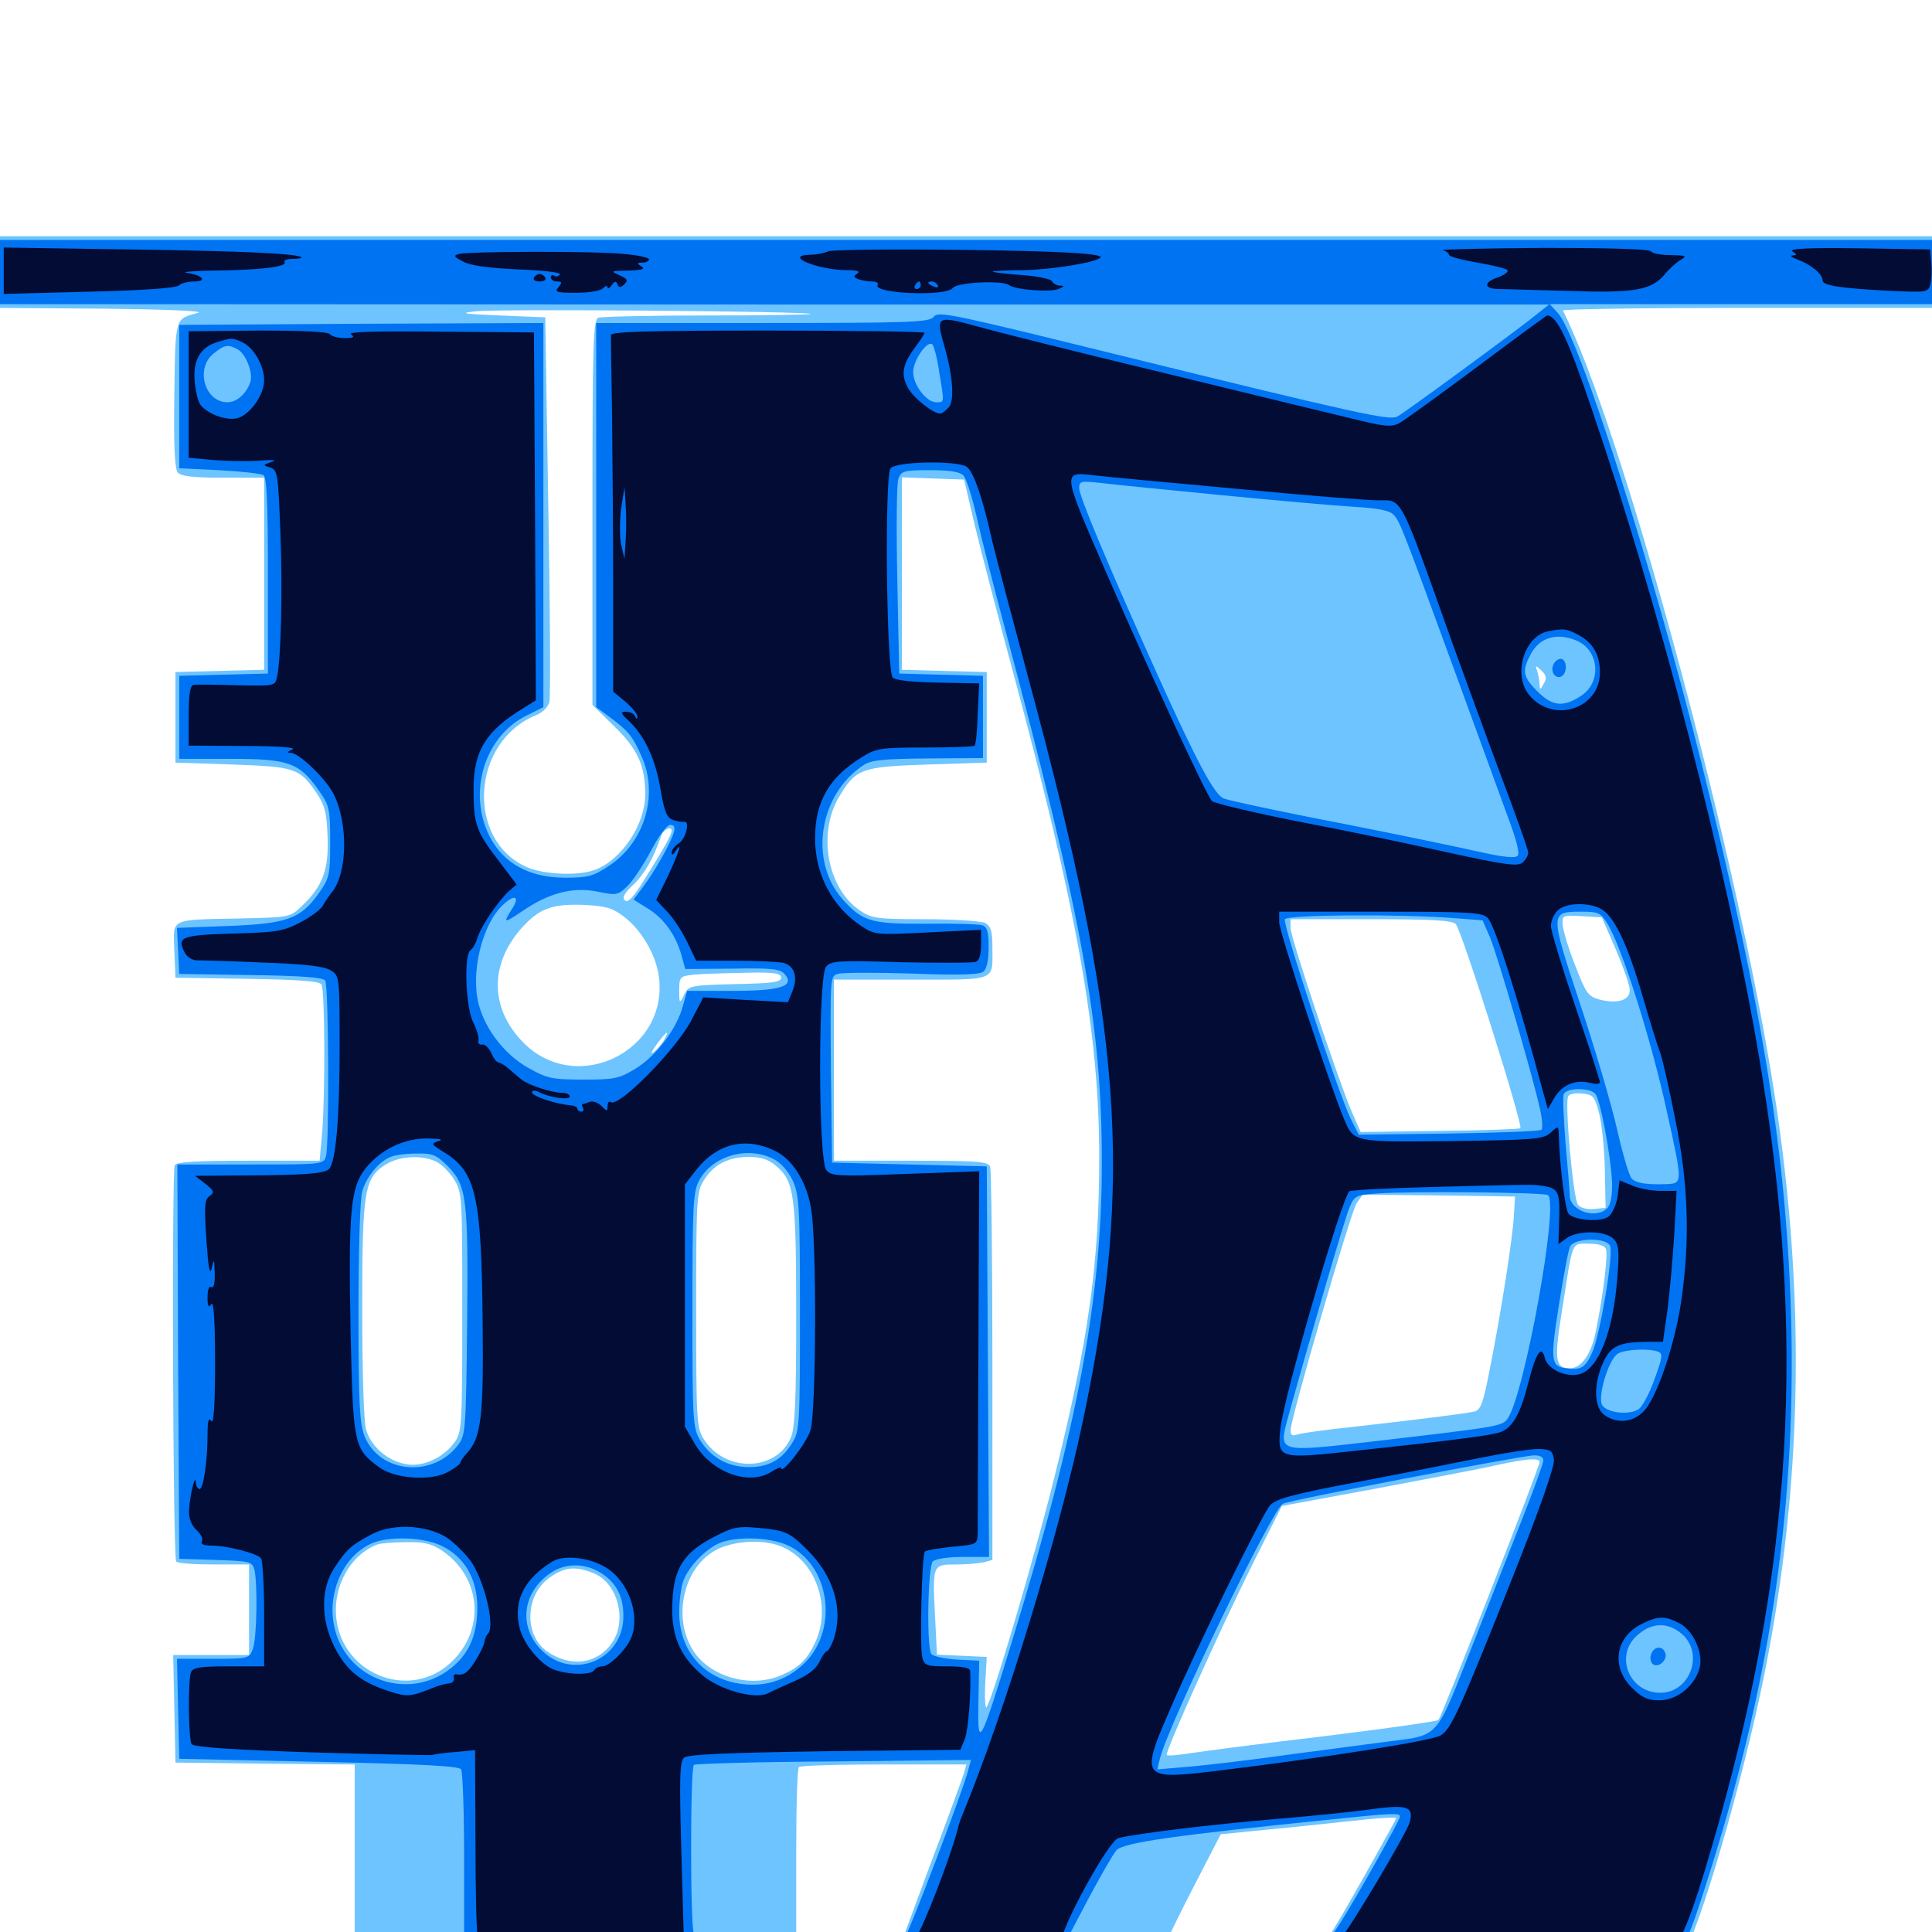 <svg xmlns="http://www.w3.org/2000/svg" viewBox="0 -1000 1000 1000">
	<path fill="#6dc4ff" d="M0 -859.18V-840.625L54.297 -840.234C86.328 -839.844 106.055 -839.062 102.539 -838.086C90.43 -834.766 90.82 -836.523 90.234 -795.703C89.844 -769.727 90.43 -757.227 91.992 -755.469C93.555 -753.516 99.805 -752.734 115.43 -752.734H136.719V-702.93V-653.32L113.867 -652.734L90.82 -652.148V-628.711V-605.273L120.117 -604.297C152.539 -603.125 154.883 -602.539 163.672 -589.844C167.969 -583.398 169.141 -579.688 169.531 -567.188C170.312 -550.195 167.188 -541.406 156.25 -531.055C150.195 -525.195 150 -525.195 124.414 -524.609C87.305 -523.828 89.648 -525 90.234 -508.008L90.82 -493.945L127.93 -493.359C154.492 -492.969 165.234 -492.188 166.406 -490.43C168.164 -487.5 168.359 -434.961 166.797 -414.258L165.43 -399.219H128.711C101.562 -399.219 91.602 -398.633 90.43 -396.875C88.867 -394.141 89.453 -194.336 91.211 -191.797C91.602 -190.82 100.391 -190.234 110.547 -190.234H128.906V-166.797V-143.359H109.375H89.648L90.234 -115.43L90.82 -87.695L137.305 -87.109L183.594 -86.719V-41.797V3.125H136.523H89.648L90.234 9.375L90.82 15.82H479.102H867.383L871.289 10.938C879.102 0.781 901.953 -77.539 913.086 -132.617C933.594 -234.57 934.961 -334.961 916.797 -444.141C895.898 -570.898 838.867 -779.688 808.984 -839.258C808.594 -840.039 851.367 -840.625 904.102 -840.625H1000V-859.18V-877.734H500H0ZM419.727 -837.5C420.117 -837.109 396.289 -836.719 366.602 -836.719C337.109 -836.719 311.523 -836.133 309.766 -835.547C307.031 -834.57 306.641 -823.828 306.641 -734.766V-635.156L317.969 -624.023C330.078 -612.305 333.984 -603.711 333.984 -588.477C333.789 -573.047 321.68 -554.883 308.008 -549.805C299.414 -546.484 281.25 -547.266 272.266 -551.367C241.016 -565.625 244.141 -616.016 277.148 -629.688C280.664 -631.055 283.789 -633.984 284.375 -636.719C284.961 -639.062 284.766 -684.961 283.789 -738.477L282.227 -835.742L258.789 -836.719C239.648 -837.5 237.305 -837.891 246.094 -838.867C258.008 -840.234 418.359 -838.867 419.727 -837.5ZM504.492 -728.32C507.617 -715.43 516.602 -680.664 524.609 -651.172C557.617 -528.32 568.945 -465.234 568.945 -401.172C568.945 -346.094 563.672 -307.422 545.703 -235.156C535.352 -193.555 513.281 -118.945 510.547 -116.211C509.961 -115.625 509.57 -121.289 509.961 -128.711L510.742 -142.383L497.852 -142.969L484.961 -143.555L483.984 -163.281C482.617 -190.234 482.617 -190.234 494.922 -190.234C500.391 -190.234 506.836 -190.82 509.375 -191.406L513.672 -192.578V-292.773C513.672 -348.047 513.086 -394.336 512.5 -396.094C511.523 -398.828 506.055 -399.219 471.484 -399.219H431.641V-446.094V-492.969H471.484C516.602 -492.969 513.672 -491.797 513.672 -509.57C513.672 -517.969 512.891 -520.508 509.961 -522.266C507.812 -523.242 493.945 -524.219 478.906 -524.219C453.906 -524.219 451.172 -524.609 445.117 -528.711C428.32 -540.039 423.047 -568.359 434.18 -587.305C442.969 -602.148 445.508 -603.125 480.273 -604.297L510.742 -605.273V-628.711V-652.148L488.867 -652.734L466.797 -653.32V-703.125V-752.93L483.008 -752.344L499.023 -751.758ZM799.023 -646.094C797.266 -642.773 797.07 -642.773 796.875 -645.703C796.875 -647.461 796.289 -650.586 795.703 -652.539C794.531 -655.859 794.531 -655.859 797.852 -652.93C800.391 -650.391 800.781 -648.828 799.023 -646.094ZM347.656 -569.922C347.656 -568.164 343.945 -561.328 334.375 -546.094C328.125 -535.742 325 -532.422 323.438 -533.984C321.875 -535.547 323.242 -537.695 327.93 -542.188C333.594 -547.656 338.281 -555.664 342.383 -567.773C343.555 -570.703 347.656 -572.656 347.656 -569.922ZM322.852 -525.586C332.031 -518.75 339.453 -505.859 341.016 -494.727C346.289 -456.055 298.633 -432.617 271.094 -460.156C253.711 -477.539 253.125 -500.391 269.727 -519.336C278.906 -529.688 285.547 -532.227 301.953 -531.641C313.672 -531.055 316.992 -530.078 322.852 -525.586ZM836.328 -508.594C840.234 -499.414 843.555 -490.039 843.555 -487.695C843.75 -482.227 837.305 -480.273 827.93 -482.617C821.875 -484.375 820.898 -485.742 815.039 -500.977C811.523 -509.961 808.789 -519.336 808.789 -521.875C808.594 -526.172 809.18 -526.367 818.75 -525.781L829.102 -525.195ZM753.516 -521.68C756.836 -517.773 788.477 -417.578 786.914 -416.016C786.523 -415.625 767.773 -414.844 745.117 -414.648L704.297 -414.062L699.805 -424.219C692.969 -440.039 667.969 -514.844 667.969 -519.727V-524.219H709.766C740.82 -524.219 751.953 -523.633 753.516 -521.68ZM404.297 -493.945C404.297 -491.602 399.805 -491.016 380.469 -490.625C357.227 -490.039 356.445 -489.844 354.102 -485.156C351.758 -480.273 351.562 -480.469 351.562 -487.5C351.562 -494.336 351.953 -494.727 358.984 -495.508C362.891 -495.898 374.805 -496.289 385.352 -496.484C400.781 -496.875 404.297 -496.289 404.297 -493.945ZM343.945 -462.109C342.969 -460.156 340.43 -457.227 338.672 -455.664C336.523 -453.906 336.914 -455.273 339.844 -459.375C344.922 -466.211 346.875 -467.578 343.945 -462.109ZM827.734 -423.633C829.102 -418.359 830.469 -405.078 830.664 -394.336L831.055 -374.805L825 -374.219C821.68 -373.828 817.969 -374.805 816.797 -376.367C814.258 -379.297 809.766 -429.492 811.719 -432.617C812.305 -433.789 815.625 -434.375 818.945 -433.984C824.609 -433.398 825.391 -432.617 827.734 -423.633ZM225.586 -398.828C228.32 -397.656 232.617 -393.359 234.961 -389.648C239.258 -382.812 239.258 -381.25 239.258 -320.703C239.258 -261.328 239.062 -258.594 235.156 -253.32C229.297 -245.312 218.555 -240.43 209.961 -242.188C200.391 -243.945 191.992 -251.367 189.453 -260.156C188.281 -264.258 187.5 -291.016 187.5 -322.461C187.5 -384.18 188.477 -390.43 200 -397.461C206.836 -401.562 218.164 -402.344 225.586 -398.828ZM401.758 -396.484C411.133 -388.477 412.109 -381.641 412.109 -319.336C412.109 -275.586 411.523 -260.938 409.375 -256.055C401.953 -238.086 374.805 -237.695 364.062 -255.469C360.547 -261.133 360.352 -266.211 360.352 -322.07C360.352 -377.734 360.547 -383.008 364.062 -388.672C369.141 -397.07 376.367 -400.977 387.109 -401.172C393.945 -401.172 397.656 -400 401.758 -396.484ZM783.594 -370.898C783.008 -359.57 777.148 -321.68 771.094 -291.211C767.578 -273.242 766.406 -270.117 762.891 -269.336C757.422 -268.164 733.594 -265.234 700.977 -261.523C686.328 -259.961 673.047 -258.203 671.289 -257.422C668.945 -256.641 667.969 -257.227 667.969 -259.57C667.969 -265.625 699.023 -372.266 702.148 -377.148L705.273 -381.641L744.727 -381.25L784.18 -380.664ZM831.25 -353.516C832.422 -350.586 829.492 -327.344 825.781 -309.961C823.438 -298.828 818.359 -291.797 812.695 -291.797C804.883 -291.797 804.297 -295.898 808.594 -322.266C814.258 -358.789 813.281 -356.25 822.461 -356.25C827.344 -356.25 830.664 -355.273 831.25 -353.516ZM796.875 -243.164C796.875 -240.625 746.289 -111.523 744.531 -109.766C743.75 -108.984 717.188 -105.273 685.547 -101.367C653.906 -97.656 622.656 -93.555 616.406 -92.578C609.961 -91.602 604.297 -91.016 603.906 -91.602C602.734 -92.773 632.422 -158.594 649.219 -192.188L663.477 -220.508L712.109 -229.492C738.867 -234.57 766.992 -239.844 774.414 -241.602C790.625 -245.117 796.875 -245.508 796.875 -243.164ZM228.711 -197.461C248.633 -183.984 251.367 -158.008 234.766 -140.82C212.305 -117.773 173.633 -134.375 173.828 -166.992C174.023 -182.031 182.812 -195.898 195.312 -200.586C196.875 -201.172 203.516 -201.758 210.156 -201.758C219.531 -201.953 223.438 -200.977 228.711 -197.461ZM403.711 -199.805C421.875 -192.969 430.664 -168.945 422.07 -150.195C417.773 -140.82 413.477 -136.719 403.711 -132.617C390.039 -126.953 371.875 -130.859 361.914 -141.602C347.461 -157.422 351.758 -187.109 370.117 -197.461C378.711 -202.344 394.141 -203.516 403.711 -199.805ZM307.617 -185.547C319.922 -180.273 324.805 -160.938 316.602 -149.414C308.789 -138.477 295.117 -136.914 283.008 -145.312C270.898 -154.102 271.875 -175 284.961 -183.789C292.578 -189.062 298.242 -189.453 307.617 -185.547ZM499.023 -82.422C498.242 -79.883 491.016 -59.961 482.617 -37.891L467.773 2.148L440.039 2.734L412.109 3.32V-40.43C412.109 -64.453 412.695 -84.766 413.477 -85.352C414.062 -86.133 433.984 -86.719 457.422 -86.719H500.195ZM722.656 -58.789C722.656 -58.203 700.586 -18.75 692.578 -5.273L687.5 3.125H646.484C624.023 3.125 605.469 2.539 605.469 1.562C605.664 0.781 611.523 -11.328 618.75 -25.195L631.836 -50.586L655.273 -52.93C668.164 -54.102 686.133 -56.055 695.312 -57.031C714.453 -59.18 722.656 -59.57 722.656 -58.789Z"/>
	<path fill="#0073f3" d="M0 -859.18V-842.578L400.977 -842.383H801.758L795.898 -837.695C786.133 -829.688 726.953 -786.328 723.242 -784.375C719.141 -782.227 702.93 -785.742 574.414 -817.383C493.555 -837.305 485.547 -839.062 483.398 -836.133C481.25 -833.203 472.852 -832.812 394.727 -832.812H308.594V-733.398V-633.984L316.016 -628.516C325.391 -621.484 327.539 -618.75 332.031 -608.594C341.016 -588.867 333.789 -564.258 315.625 -552.148C307.227 -546.484 304.688 -545.703 292.578 -545.703C271.68 -545.703 257.227 -555.078 250.977 -572.852C243.359 -594.922 252.93 -620.117 272.656 -629.688L281.25 -633.984V-733.398V-832.812L187.109 -832.422L92.773 -831.836V-794.727V-757.617L113.281 -756.641C124.609 -756.055 134.961 -754.883 136.328 -754.102C138.086 -752.93 138.672 -740.234 138.672 -701.953V-651.367L115.82 -650.781L92.773 -650.195V-628.711V-607.227H119.141C149.609 -607.227 154.883 -605.273 165.039 -590.82C170.508 -583.008 170.898 -581.445 170.898 -564.258C170.898 -547.07 170.508 -545.508 165.039 -537.695C155.664 -524.414 148.633 -521.875 117.969 -520.703L91.602 -519.727L92.188 -507.812L92.773 -495.898L129.883 -495.312C156.445 -494.922 167.188 -494.141 168.359 -492.383C170.117 -489.648 170.508 -408.203 168.75 -401.758C167.578 -397.266 167.188 -397.266 129.688 -397.266H91.797L92.188 -295.312L92.773 -193.164L111.523 -192.578C129.102 -191.992 130.469 -191.797 131.641 -187.695C133.398 -180.664 133.008 -151.953 130.859 -146.484C129.102 -141.602 128.516 -141.406 110.352 -141.406H91.602L92.188 -115.625L92.773 -89.648L165.039 -88.086C218.164 -86.914 237.5 -85.938 238.672 -84.18C239.453 -82.812 240.234 -62.891 240.234 -39.648V2.539L198.828 3.711C176.172 4.492 142.773 5.078 124.609 5.078H91.797V9.961V14.844H477.344H862.695L867.773 10.742C871.875 7.812 875 0.391 881.836 -20.898C915.625 -125.195 929.492 -216.211 927.148 -315.234C925 -400 912.891 -476.172 880.664 -605.078C855.273 -706.836 817.188 -826.562 806.25 -838.086L802.148 -842.578H900.977H1000V-859.18V-875.781H500H0ZM486.133 -807.422C488.867 -791.211 488.867 -791.797 484.57 -791.797C479.492 -791.797 472.656 -800.781 472.656 -807.422C472.656 -813.477 480.078 -824.219 482.617 -821.68C483.398 -820.898 485.156 -814.453 486.133 -807.422ZM123.047 -819.141C127.344 -816.797 131.25 -806.641 129.492 -801.953C127.344 -796.094 122.461 -791.797 117.773 -791.797C105.859 -791.797 100.977 -809.375 110.547 -816.992C116.406 -821.68 117.969 -821.875 123.047 -819.141ZM498.633 -753.906C500.195 -752.344 503.32 -742.383 505.664 -731.836C508.008 -721.289 514.453 -696.094 519.922 -675.586C560.352 -524.023 570.312 -469.531 570.312 -398.438C570.312 -327.93 557.812 -261.133 524.023 -151.172C507.031 -95.703 505.859 -93.359 506.445 -119.922L506.836 -140.43L495.117 -141.016C488.672 -141.406 482.812 -142.773 482.031 -143.945C479.492 -147.852 480.273 -189.258 482.812 -191.797C484.18 -193.164 490.82 -194.141 498.438 -194.141H511.914L511.328 -295.117L510.742 -396.289L470.703 -397.266L430.664 -398.242L430.078 -446.484C429.688 -493.75 429.688 -494.727 433.594 -495.898C435.938 -496.68 453.125 -496.68 472.07 -496.094C496.68 -495.117 507.031 -495.508 508.984 -497.07C510.742 -498.438 511.719 -503.125 511.719 -509.766C511.719 -517.773 510.938 -520.312 508.398 -521.094C506.445 -521.68 493.359 -522.07 479.492 -521.875C450.781 -521.68 446.289 -523.047 435.938 -534.766C418.555 -554.688 424.023 -588.867 446.875 -603.906C450.977 -606.641 457.031 -607.227 480.469 -607.422L508.789 -607.617V-628.906V-650.195L487.109 -650.781L465.43 -651.367L464.453 -699.609C463.867 -726.172 464.062 -749.805 465.039 -752.344C466.602 -756.25 467.969 -756.641 481.25 -756.641C491.211 -756.641 496.68 -755.859 498.633 -753.906ZM631.836 -743.75C659.766 -741.016 690.82 -738.281 700.586 -737.695C713.672 -736.914 719.531 -735.742 721.484 -733.398C724.609 -730.078 726.367 -725.391 755.273 -646.289C765.43 -618.359 776.758 -587.305 780.469 -577.148C784.961 -565.234 786.719 -558.203 785.547 -557.031C784.18 -555.664 777.539 -556.445 766.211 -558.984C756.836 -561.133 724.023 -567.969 693.359 -574.023C662.695 -579.883 635.742 -585.742 633.398 -586.719C628.516 -588.672 619.531 -605.469 598.047 -653.125C573.438 -707.812 558.594 -743.164 558.594 -747.266C558.594 -750.977 559.375 -751.172 569.922 -750C575.977 -749.219 603.906 -746.484 631.836 -743.75ZM815.234 -668.75C827.93 -664.062 829.492 -646.484 817.773 -639.453C808.789 -633.789 803.32 -634.57 795.703 -642.188C788.281 -649.609 787.695 -652.734 792.188 -661.133C796.484 -669.727 805.273 -672.656 815.234 -668.75ZM348.633 -568.75C346.875 -563.086 338.672 -548.633 332.617 -540.625L327.93 -534.375L334.766 -530.078C343.359 -525 349.414 -516.602 352.539 -506.25L354.688 -498.438L379.297 -498.633C399.805 -499.023 404.102 -498.438 406.25 -495.703C411.523 -489.453 403.906 -487.109 378.516 -487.109H355.664L353.516 -479.492C350.391 -467.578 339.844 -453.711 329.297 -447.07C320.312 -441.602 318.164 -441.211 301.953 -441.211C285.742 -441.211 283.203 -441.797 273.438 -447.266C261.523 -453.906 251.367 -466.797 247.852 -479.883C243.359 -496.484 249.609 -521.875 260.547 -531.836C266.602 -537.5 269.336 -535.938 264.844 -529.297C260.156 -521.875 260.742 -521.875 271.094 -528.906C284.766 -538.086 296.875 -541.016 309.375 -538.477C318.75 -536.523 319.727 -536.523 324.609 -541.211C327.539 -543.945 333.008 -552.344 336.914 -559.57C340.82 -567.188 345.312 -573.047 346.875 -573.047C349.023 -573.047 349.609 -571.875 348.633 -568.75ZM832.031 -521.875C839.648 -509.375 855.078 -460.547 863.086 -423.242C870.898 -387.891 870.898 -387.5 862.891 -387.109C852.539 -386.719 846.875 -387.5 844.531 -390.039C843.164 -391.406 839.844 -402.93 836.914 -415.82C833.984 -428.711 825.391 -457.812 817.773 -480.664C802.148 -527.734 802.148 -528.125 818.555 -528.125C827.344 -528.125 828.516 -527.539 832.031 -521.875ZM752.344 -524.805L767.383 -523.633L771.289 -514.648C775 -505.664 792.383 -446.484 796.875 -426.953C798.242 -421.289 798.633 -416.016 797.852 -415.234C797.07 -414.453 775.586 -413.672 750 -413.281L703.32 -412.695L699.414 -420.312C693.164 -432.617 663.672 -521.875 665.039 -524.219C666.406 -526.562 724.609 -526.953 752.344 -524.805ZM825.781 -433.789C828.32 -430.859 833.789 -401.562 834.375 -388.281C834.57 -382.031 833.789 -376.953 832.227 -375C826.758 -368.555 812.5 -373.047 812.5 -381.25C812.5 -383.008 811.523 -395.117 810.352 -407.812C809.375 -420.508 808.789 -432.227 809.375 -433.594C810.742 -437.109 823.047 -437.109 825.781 -433.789ZM231.445 -396.68C241.602 -386.523 242.383 -380.273 241.797 -315.625C241.211 -261.133 241.016 -257.227 237.305 -252.344C224.219 -234.766 196.484 -237.305 188.672 -256.641C186.133 -263.281 185.547 -273.828 185.547 -320.703C185.547 -351.562 186.328 -379.688 187.5 -383.398C189.648 -390.82 196.094 -398.828 202.148 -401.172C204.297 -402.148 210.352 -402.93 215.625 -402.93C223.633 -403.125 225.781 -402.344 231.445 -396.68ZM400.586 -400C404.102 -398.242 408.008 -393.75 410.352 -388.867C413.672 -381.445 414.062 -375.391 414.062 -320.117C414.062 -263.477 413.867 -259.18 410.156 -253.32C404.883 -244.531 398.047 -240.625 387.695 -240.625C376.758 -240.625 367.773 -245.703 362.305 -254.688C358.594 -261.133 358.398 -264.648 358.398 -322.07C358.398 -376.758 358.789 -383.203 361.914 -389.062C368.945 -401.953 387.109 -407.031 400.586 -400ZM801.172 -381.445C807.227 -377.734 788.867 -277.344 780.273 -265.625C777.344 -261.719 775.781 -261.523 708.984 -253.711C660.938 -248.242 661.719 -248.047 666.797 -266.797C677.148 -304.297 695.898 -368.945 698.438 -374.805C700.977 -381.055 701.758 -381.445 712.305 -382.227C730.859 -383.594 798.828 -382.812 801.172 -381.445ZM833.398 -355.078C835.156 -350.586 828.32 -309.57 824.219 -300.195C820.703 -292.188 818.359 -290.625 810.547 -291.797C802.734 -292.773 802.344 -295.898 806.836 -324.219C809.18 -339.062 811.719 -352.93 812.695 -354.883C815.234 -359.375 831.641 -359.57 833.398 -355.078ZM858.203 -300.391C860.742 -299.414 860.547 -297.461 856.445 -286.328C853.906 -279.102 850.195 -272.07 848.242 -270.703C843.555 -267.383 832.031 -268.555 829.297 -272.656C826.758 -276.953 832.617 -296.68 837.5 -299.414C841.211 -301.562 853.516 -302.148 858.203 -300.391ZM798.828 -244.141C798.828 -242.578 793.945 -229.102 788.086 -214.258C782.227 -199.414 770.312 -168.945 761.328 -146.289C742.969 -99.609 744.922 -101.953 718.75 -98.633C709.57 -97.461 686.328 -94.336 666.992 -91.797C647.656 -89.062 624.414 -86.328 615.43 -85.547L599.023 -84.18L600.391 -89.844C604.883 -107.617 658.594 -219.141 664.062 -221.68C667.773 -223.633 786.328 -246.289 793.555 -246.68C796.875 -246.875 798.828 -245.898 798.828 -244.141ZM227.93 -200.195C240.234 -194.531 247.07 -183.008 247.07 -167.969C247.07 -153.125 242.383 -142.969 231.836 -135.352C212.695 -121.484 185.352 -128.711 175.586 -150.195C166.992 -169.141 175 -193.359 192.383 -201.172C200.977 -204.883 218.359 -204.492 227.93 -200.195ZM407.617 -200.195C430.273 -189.844 434.375 -154.883 415.039 -137.891C406.25 -130.078 396.094 -126.953 384.375 -128.32C364.453 -130.664 351.562 -145.312 351.562 -165.43C351.562 -171.484 352.539 -178.711 353.711 -181.836C356.445 -189.062 364.844 -197.852 372.07 -201.172C380.664 -204.883 398.047 -204.492 407.617 -200.195ZM311.523 -185.547C318.945 -180.664 322.656 -173.633 322.656 -163.867C323.047 -141.016 296.484 -129.688 280.273 -145.898C268.164 -158.008 270.312 -175.977 285.156 -185.938C292.969 -191.211 303.125 -191.016 311.523 -185.547ZM870.508 -154.297C882.227 -144.141 874.805 -123.828 859.375 -123.828C842.969 -123.828 835.352 -143.555 847.852 -153.906C855.273 -160.352 863.281 -160.352 870.508 -154.297ZM501.172 -83.789C498.633 -73.633 470.703 -0.195 468.359 2.734C466.211 5.273 458.594 5.469 413.086 4.102C384.18 3.32 359.766 1.953 359.18 0.977C357.227 -2.148 357.227 -85.352 359.18 -86.523C360.156 -87.109 392.773 -88.086 431.641 -88.281L502.539 -89.062ZM724.609 -59.766C724.609 -57.812 701.562 -16.992 693.945 -5.078L688.477 3.32L666.992 4.297C655.273 4.883 624.609 4.688 599.219 3.906L552.93 2.539L563.867 -18.164C569.922 -29.492 576.172 -40.43 577.93 -42.383C581.836 -46.289 607.617 -50 688.477 -58.203C720.508 -61.523 724.609 -61.719 724.609 -59.766ZM803.906 -655.664C802.344 -651.953 805.469 -648.242 808.398 -650C811.523 -651.953 810.938 -658.984 807.812 -658.984C806.25 -658.984 804.492 -657.422 803.906 -655.664ZM854.688 -143.945C853.906 -142.188 854.297 -139.844 855.273 -138.867C858.008 -136.133 863.477 -140.82 861.914 -144.531C860.547 -148.242 856.25 -148.047 854.688 -143.945Z"/>
	<path fill="#020c35" d="M1.953 -859.961V-847.852L46.094 -849.023C73.438 -849.609 91.211 -850.977 92.383 -852.148C93.555 -853.32 97.07 -854.297 100.391 -854.297C107.617 -854.297 104.883 -857.617 96.68 -858.789C93.555 -859.18 99.609 -859.766 110.547 -859.961C134.18 -860.156 148.828 -861.914 147.266 -864.258C146.68 -865.234 148.633 -866.016 151.562 -866.016C154.492 -866.016 156.445 -866.406 156.055 -866.797C154.102 -868.75 124.805 -870.117 66.016 -870.898L1.953 -871.875ZM428.711 -869.922C426.562 -868.945 422.461 -868.164 419.531 -868.164C404.883 -867.773 423.242 -860.156 438.867 -860.156C443.75 -860.156 445.312 -859.57 443.75 -858.398C441.602 -857.031 441.797 -856.445 444.336 -855.469C446.094 -854.883 449.414 -854.297 451.367 -854.297C453.516 -854.297 454.883 -853.516 454.297 -852.539C451.367 -848.047 489.648 -846.289 493.164 -850.977C495.312 -853.906 519.141 -855.078 522.461 -852.344C525.586 -850 543.555 -848.633 547.852 -850.391C550.977 -851.758 551.172 -852.148 548.438 -852.148C546.68 -852.344 544.922 -853.32 544.531 -854.492C544.141 -855.469 537.305 -857.031 529.297 -857.617C521.289 -858.203 514.258 -858.984 513.867 -859.375C513.477 -859.766 520.508 -860.156 529.492 -860.156C543.75 -860.352 566.992 -864.062 569.531 -866.602C571.875 -868.75 548.828 -870.117 493.164 -870.703C459.766 -871.094 430.859 -870.703 428.711 -869.922ZM511.719 -858.398C511.719 -859.375 509.57 -860.156 506.836 -860.156C504.102 -860.156 501.953 -859.766 501.953 -859.375C501.953 -858.984 504.102 -858.203 506.836 -857.812C509.57 -857.227 511.719 -857.617 511.719 -858.398ZM476.562 -852.344C476.562 -851.367 475.586 -850.391 474.414 -850.391C473.438 -850.391 473.047 -851.367 473.633 -852.344C474.219 -853.516 475.195 -854.297 475.781 -854.297C476.172 -854.297 476.562 -853.516 476.562 -852.344ZM485.352 -852.344C485.938 -851.172 485.156 -850.977 483.594 -851.562C480.078 -852.93 479.492 -854.297 482.227 -854.297C483.398 -854.297 484.766 -853.516 485.352 -852.344ZM746.68 -870.508C748.438 -870.117 750 -868.945 750 -868.164C750 -867.188 756.641 -865.43 764.648 -864.062C772.852 -862.695 779.883 -860.938 780.273 -860.156C780.859 -859.18 778.516 -857.617 775.391 -856.445C767.578 -853.906 767.969 -850.391 775.977 -850.391C779.297 -850.391 795.703 -849.805 812.109 -849.414C845.898 -848.242 854.688 -849.805 861.523 -857.812C864.062 -860.938 867.969 -864.453 870.117 -865.625C873.438 -867.578 872.656 -867.773 864.844 -867.969C859.766 -867.969 855.078 -868.75 854.492 -869.922C853.711 -871.094 833.008 -871.68 798.242 -871.68C767.969 -871.484 744.727 -870.898 746.68 -870.508ZM927.734 -869.922C930.273 -868.164 930.273 -867.969 927.734 -867.773C926.172 -867.773 927.344 -866.797 930.469 -865.625C937.305 -863.086 943.359 -858.203 943.359 -854.883C943.359 -852.148 952.734 -850.781 978.906 -849.414C997.656 -848.633 998.047 -848.633 999.219 -853.125C999.805 -855.664 1000 -860.547 999.609 -864.258L999.023 -870.898L961.914 -871.484C936.328 -871.875 925.781 -871.289 927.734 -869.922ZM237.695 -868.555C234.57 -867.773 234.766 -867.188 239.648 -864.648C243.359 -862.5 252.539 -861.328 267.969 -860.547C280.664 -860.156 290.43 -858.984 289.844 -858.008C289.258 -857.031 287.891 -856.641 286.914 -857.227C285.938 -858.008 285.156 -857.422 285.156 -856.445C285.156 -855.273 286.523 -854.297 288.281 -854.297C291.016 -854.297 291.016 -853.711 289.062 -851.367C286.914 -848.828 288.086 -848.438 298.242 -848.438C304.688 -848.438 310.742 -849.414 312.109 -850.781C313.477 -852.148 314.453 -852.344 314.453 -851.367C314.453 -850.195 315.43 -850.781 316.602 -852.344C318.164 -854.492 318.945 -854.688 319.531 -852.93C320.312 -850.977 321.094 -850.977 323.242 -852.93C325.195 -854.883 324.805 -855.664 320.508 -857.617C315.82 -859.766 316.016 -859.766 325.195 -859.961C332.227 -860.156 334.18 -860.742 332.031 -862.109C329.492 -863.672 329.688 -864.062 332.617 -864.062C334.375 -864.062 335.938 -864.844 335.938 -865.82C335.938 -866.602 330.078 -867.969 322.852 -868.555C307.812 -870.117 243.164 -869.922 237.695 -868.555ZM276.367 -856.25C275.781 -855.273 276.953 -854.297 279.297 -854.297C281.641 -854.297 282.812 -855.273 282.227 -856.25C281.641 -857.422 280.273 -858.203 279.297 -858.203C278.32 -858.203 276.953 -857.422 276.367 -856.25ZM764.648 -810.156C745.312 -795.703 727.148 -782.617 724.414 -781.055C719.922 -778.711 716.797 -779.102 697.07 -783.984C684.766 -786.914 641.406 -797.461 600.586 -807.422C559.766 -817.188 518.75 -827.539 509.375 -830.078C483.984 -837.109 484.18 -837.109 489.062 -819.922C493.359 -804.688 494.141 -791.992 490.82 -788.867C489.258 -787.305 487.5 -785.938 486.719 -785.938C482.812 -785.938 472.461 -794.336 469.727 -799.609C466.211 -806.641 467.188 -811.523 473.828 -820.508C476.367 -823.828 478.516 -827.148 478.516 -827.734C478.516 -828.32 441.992 -828.906 397.461 -828.906C333.984 -828.906 316.406 -828.32 316.211 -826.562C316.211 -825.195 316.406 -806.836 316.797 -785.938C316.992 -765.039 317.383 -724.023 317.383 -694.922V-641.992L323.828 -636.719C327.148 -633.789 330.078 -630.273 329.883 -629.102C329.883 -627.539 329.492 -627.539 328.711 -629.297C328.32 -630.469 326.172 -631.641 324.023 -631.641C320.898 -631.641 321.094 -630.859 325.977 -626.367C333.984 -618.555 339.453 -606.641 341.992 -590.82C343.945 -579.688 345.117 -576.758 348.438 -575.586C350.781 -574.805 353.125 -574.414 354.102 -574.609C357.227 -575.391 355.078 -566.016 351.562 -563.672C349.414 -562.305 347.656 -560.156 347.656 -558.789C347.656 -557.227 348.438 -557.422 349.609 -559.375C353.516 -565.43 351.367 -558.594 345.703 -546.484L339.648 -534.18L345.312 -528.125C348.438 -525 353.125 -517.773 355.664 -512.5L360.352 -502.734H380.859C392.188 -502.734 403.32 -502.148 405.664 -501.562C411.328 -500 413.086 -494.141 410.156 -486.914L407.812 -481.25L385.938 -482.422L364.062 -483.789L357.617 -471.484C349.609 -456.445 320.508 -426.953 316.211 -429.492C315.234 -430.273 314.453 -429.297 314.453 -427.539C314.453 -424.609 314.258 -424.609 311.328 -427.539C309.57 -429.297 306.836 -430.273 305.273 -429.688C303.711 -429.102 301.953 -428.516 301.562 -428.516C300.977 -428.516 301.172 -427.734 301.758 -426.562C302.344 -425.586 301.953 -424.609 300.977 -424.609C299.805 -424.609 298.828 -425.391 298.828 -426.172C298.828 -426.953 297.266 -427.734 295.117 -427.93C287.695 -428.516 275.391 -432.617 275.391 -434.57C275.391 -435.742 276.758 -435.742 278.906 -434.766C284.375 -431.836 294.922 -430.469 294.922 -432.422C294.922 -433.594 292.969 -434.375 290.625 -434.375C285.742 -434.375 273.633 -438.281 269.922 -441.211C268.555 -442.383 265.625 -444.727 263.477 -446.68C261.523 -448.438 258.984 -450 258.203 -450C257.227 -450 255.469 -452.148 254.297 -454.883C253.125 -457.617 250.977 -459.57 249.609 -459.375C248.242 -458.984 247.266 -459.961 247.656 -461.523C248.047 -463.086 246.68 -467.383 244.727 -471.289C241.016 -479.102 240.039 -506.055 243.555 -508.203C244.727 -508.984 246.289 -511.719 247.07 -514.453C248.828 -520.312 257.812 -533.594 263.281 -538.672L267.383 -542.188L257.812 -554.883C246.484 -569.531 245.117 -573.438 245.117 -591.602C245.117 -611.328 251.562 -621.875 271.094 -633.594L277.344 -637.5L276.953 -732.617L276.367 -827.93L227.539 -828.32C195.117 -828.711 179.688 -828.32 181.641 -826.953C183.789 -825.586 183.008 -825 178.32 -825C175 -825 171.484 -825.977 170.898 -826.953C170.117 -828.32 156.641 -828.906 133.594 -828.906L97.656 -828.516V-795.898V-763.086L109.961 -761.914C116.797 -761.328 127.539 -761.133 133.984 -761.523C141.406 -762.109 143.75 -761.914 140.625 -760.938C135.938 -759.375 135.938 -759.18 139.844 -758.008C143.75 -756.641 143.945 -754.688 145.117 -724.805C146.289 -694.531 145.508 -659.18 143.359 -649.414C142.383 -644.922 141.992 -644.922 122.461 -645.312C111.523 -645.703 101.367 -645.703 100.195 -645.508C98.438 -645.312 97.656 -640.82 97.656 -629.688V-614.062L126.562 -613.867C144.336 -613.867 153.711 -613.086 151.367 -612.109C148.438 -610.742 148.242 -610.352 150.586 -610.352C154.883 -610.156 168.555 -597.07 172.656 -589.062C180.273 -574.023 179.883 -548.242 171.875 -538.281C170.312 -536.328 167.969 -533.008 166.992 -531.055C165.82 -529.102 160.547 -525.195 155.273 -522.461C146.484 -517.969 142.969 -517.383 120.508 -516.797C93.945 -516.016 91.211 -515.039 95.703 -506.836C96.875 -504.492 99.609 -502.93 102.148 -502.93C104.492 -502.93 120.117 -502.539 136.719 -501.758C158.398 -500.977 168.164 -499.805 171.289 -497.656C175.781 -494.922 175.781 -494.141 175.781 -457.227C175.781 -421.289 173.828 -398.438 170.312 -394.922C167.969 -392.578 158.398 -391.797 128.125 -391.602L100.977 -391.406L106.25 -387.305C110.938 -383.594 111.133 -382.812 108.398 -380.859C105.859 -379.102 105.664 -375.586 106.836 -358.203C107.812 -343.945 108.594 -339.453 109.57 -343.555C110.742 -348.828 110.938 -348.633 111.133 -341.016C111.328 -335.742 110.547 -333.008 109.375 -333.789C108.203 -334.57 107.422 -332.422 107.422 -328.516C107.422 -323.633 108.008 -322.852 109.375 -325C110.547 -326.953 111.328 -316.797 111.328 -294.727C111.328 -272.656 110.547 -262.5 109.375 -264.453C108.008 -266.602 107.422 -264.648 107.422 -257.422C107.422 -243.555 105.273 -229.297 103.32 -229.297C102.344 -229.297 101.367 -230.859 101.367 -232.812C100.977 -237.695 98.242 -225.586 97.852 -218.164C97.656 -214.062 99.023 -210.547 101.758 -208.008C104.102 -205.859 105.273 -203.32 104.492 -202.148C103.711 -200.781 105.469 -200 109.375 -200C117.773 -200 133.398 -195.898 135.156 -193.359C135.938 -192.188 136.719 -179.102 136.719 -164.453V-137.5H118.359C103.516 -137.5 99.805 -136.914 98.828 -134.375C97.266 -130.078 97.461 -99.805 99.219 -97.266C100.195 -95.703 120.312 -94.336 161.133 -92.969C194.336 -91.992 222.461 -91.406 223.633 -91.602C224.609 -91.992 230.078 -92.773 235.742 -93.164L245.898 -94.141L246.094 -46.484C246.094 -20.312 246.68 2.539 247.461 4.297C248.242 6.25 250.195 7.031 253.125 6.445C255.664 6.055 257.812 6.445 257.812 7.227C257.812 8.203 279.492 8.984 305.859 8.984H354.102L352.734 -39.453C351.562 -80.078 351.758 -88.281 354.102 -90.234C356.055 -91.992 377.344 -92.773 426.953 -93.555L497.07 -94.336L499.414 -100C501.172 -104.492 502.734 -124.023 502.148 -135.156C501.953 -136.719 498.242 -137.5 490.234 -137.5C479.492 -137.5 478.516 -137.891 477.344 -142.188C475.977 -148.047 477.148 -195.312 478.711 -196.875C479.297 -197.656 485.742 -198.633 492.969 -199.414C505.859 -200.586 505.859 -200.586 506.055 -206.641C506.055 -209.961 506.25 -253.516 506.445 -303.125L506.836 -393.75L468.75 -392.383C433.594 -391.016 430.273 -391.211 427.734 -394.336C423.438 -399.414 423.438 -494.531 427.539 -499.609C430.078 -502.734 433.984 -502.93 466.406 -501.953C486.133 -501.562 503.516 -501.562 505.078 -502.148C506.836 -502.734 507.812 -506.055 507.812 -510.938V-518.75L480.469 -517.383C453.125 -516.016 452.93 -516.016 445.508 -520.898C430.664 -530.859 421.875 -547.461 421.875 -566.016C421.875 -585.156 429.102 -597.656 446.289 -608.203C453.516 -612.695 455.859 -613.086 478.906 -613.086C492.383 -613.086 504.102 -613.477 504.492 -614.062C505.078 -614.648 505.859 -622.07 506.055 -630.664L506.836 -646.289L485.547 -646.68C472.852 -646.875 463.477 -647.852 462.109 -649.219C458.789 -652.539 457.812 -753.906 460.938 -757.617C463.867 -761.133 494.141 -761.719 500 -758.594C503.711 -756.641 508.594 -742.578 513.672 -719.531C515.039 -713.672 523.438 -682.031 532.227 -649.219C581.055 -468.945 586.914 -390.43 560.742 -265.625C548.242 -205.859 519.727 -112.891 498.047 -60.352C497.07 -58.203 495.898 -54.688 495.508 -52.539C491.602 -37.695 477.344 -0.977 474.023 2.734C470.117 6.836 468.75 7.031 439.062 7.031C417.773 7.031 408.398 7.617 409.18 9.18C410.156 10.547 430.469 10.742 473.242 10.156C507.812 9.57 539.258 9.18 543.359 8.984C549.219 8.984 550.195 8.398 549.414 5.273C548.047 -0.195 573.828 -47.461 578.906 -48.633C589.648 -51.172 627.539 -55.664 659.18 -58.398C678.516 -59.961 701.562 -62.305 710.547 -63.672C728.516 -66.016 731.836 -64.844 729.688 -56.836C728.516 -51.953 699.023 -2.148 693.75 3.516C691.211 6.641 686.328 7.031 650.586 7.031C623.438 7.031 611.328 7.812 613.281 8.984C616.211 10.938 855.078 9.766 864.648 7.812C869.531 6.836 874.805 -5.664 885.938 -43.75C928.125 -187.695 935.352 -308.203 910.156 -454.883C893.359 -552.93 859.57 -683.594 824.023 -787.891C811.523 -824.805 805.859 -836.719 800.781 -836.719C800.195 -836.523 783.984 -824.609 764.648 -810.156ZM125.391 -822.852C131.25 -820.312 136.719 -810.742 136.719 -803.125C136.719 -796.094 130.273 -786.328 123.633 -783.789C118.359 -781.836 108.203 -785.156 103.906 -790.234C102.539 -791.797 101.172 -797.461 100.781 -802.734C99.805 -813.672 103.711 -820.312 112.695 -823.047C120.117 -825.195 120.312 -825.195 125.391 -822.852ZM641.602 -746.875C675.977 -743.555 708.203 -741.016 713.281 -741.016C726.172 -741.016 723.828 -745.508 752.93 -663.867C758.789 -647.852 769.531 -618.164 777.148 -597.852C784.766 -577.734 791.016 -560.156 791.016 -558.594C791.016 -557.227 789.648 -554.883 788.086 -553.516C785.547 -551.367 778.711 -552.344 748.438 -558.984C728.32 -563.477 693.555 -570.703 670.898 -575C648.438 -579.492 628.711 -584.18 627.344 -585.352C624.414 -588.477 598.242 -644.922 573.633 -701.172C549.219 -757.422 549.414 -755.859 566.992 -753.906C573.633 -753.125 607.227 -750 641.602 -746.875ZM323.828 -720.117L323.242 -710.742L321.484 -718.164C320.703 -722.07 320.703 -730.469 321.484 -736.719L323.242 -747.852L323.828 -738.672C324.219 -733.398 324.219 -725.195 323.828 -720.117ZM816.406 -671.68C824.414 -667.578 828.125 -661.328 828.125 -651.953C828.125 -632.812 803.32 -625.195 791.211 -640.625C783.008 -651.172 789.062 -670.898 801.367 -673.242C809.18 -674.805 810.742 -674.609 816.406 -671.68ZM352.93 -581.641C353.711 -582.227 352.539 -582.812 350.391 -582.617C348.242 -582.617 347.656 -582.031 349.219 -581.445C350.586 -580.859 352.344 -581.055 352.93 -581.641ZM829.688 -528.906C836.133 -524.414 842.773 -510.156 850.391 -483.789C854.102 -470.898 858.203 -457.812 859.375 -454.883C860.547 -451.758 864.062 -436.133 867.188 -420.312C874.023 -386.523 874.805 -357.812 870.117 -325.977C866.602 -302.734 857.031 -275 850.195 -268.945C844.727 -263.672 836.719 -263.086 830.469 -267.578C825 -271.289 824.609 -283.594 829.883 -294.922C833.789 -303.516 838.281 -305.469 853.516 -305.469H860.742L863.086 -322.07C864.258 -331.25 865.82 -348.828 866.602 -361.133L867.773 -383.594H859.57C855.078 -383.594 848.438 -384.766 844.922 -386.328L838.281 -389.062L837.305 -381.055C836.719 -376.562 834.57 -371.875 832.617 -370.312C828.711 -367.383 815.43 -368.164 811.914 -371.68C810.156 -373.438 807.227 -397.07 806.836 -412.695C806.641 -417.383 806.641 -417.383 802.539 -413.672C798.828 -410.352 794.531 -409.961 751.562 -409.375C700.195 -408.789 700.781 -408.789 695.703 -420.703C688.477 -437.891 662.109 -517.578 662.109 -522.656V-528.125H714.453C761.914 -528.125 767.188 -527.734 770.117 -524.805C774.023 -520.312 785.742 -483.398 799.023 -433.594L801.172 -425.977L804.688 -432.031C808.789 -438.672 815.625 -441.406 823.242 -439.453C825.977 -438.672 828.125 -438.867 828.125 -439.844C828.125 -440.82 822.461 -458.398 815.43 -478.906C808.398 -499.609 802.734 -518.359 802.734 -520.703C802.734 -523.047 804.102 -526.562 806.055 -528.516C809.961 -533.008 823.633 -533.203 829.688 -528.906ZM307.617 -426.562C307.031 -427.734 306.055 -428.516 305.469 -428.516C305.078 -428.516 304.688 -427.734 304.688 -426.562C304.688 -425.586 305.664 -424.609 306.836 -424.609C307.812 -424.609 308.203 -425.586 307.617 -426.562ZM226.953 -409.375C222.852 -408.008 223.047 -407.812 230.273 -403.32C246.289 -393.359 249.219 -380.859 249.805 -316.016C250.391 -266.602 249.023 -255.859 241.797 -248.047C239.844 -245.898 238.281 -243.555 238.281 -242.969C238.281 -242.188 235.352 -240.039 231.836 -238.086C222.852 -233.203 204.297 -234.57 196.094 -240.625C183.008 -250.391 182.812 -252.148 181.445 -311.328C180.273 -373.047 181.445 -385.547 189.258 -395.312C197.07 -405.078 209.375 -410.938 221.484 -410.742C228.125 -410.547 229.883 -410.156 226.953 -409.375ZM401.562 -404.102C410.156 -399.805 417.383 -388.477 419.727 -375C422.852 -358.398 422.461 -269.922 419.531 -259.766C417.578 -253.125 404.297 -236.133 404.297 -240.234C404.297 -240.82 402.148 -240.039 399.414 -238.281C387.695 -230.664 367.969 -237.891 359.375 -253.125L354.492 -261.523V-324.219V-386.914L359.961 -393.945C370.898 -408.203 385.938 -411.914 401.562 -404.102ZM804.102 -384.57C806.836 -382.617 807.422 -379.492 807.031 -369.141L806.641 -356.055L810.938 -359.18C816.797 -363.281 830.859 -363.086 835.156 -358.789C837.891 -355.859 838.281 -352.93 837.109 -338.477C834.961 -310.547 827.344 -291.211 817.383 -288.672C810.352 -286.914 800.977 -291.406 799.609 -297.07C797.852 -304.102 795.117 -300.195 791.016 -284.18C786.914 -268.164 783.008 -261.133 776.758 -258.789C772.07 -257.031 752.148 -254.492 701.172 -249.023C661.719 -244.727 661.133 -244.922 662.695 -260.352C664.062 -275.586 694.141 -379.102 698.438 -383.398C699.023 -383.984 717.188 -384.961 738.867 -385.547C760.547 -386.133 783.398 -386.719 789.453 -386.719C795.898 -386.914 801.953 -385.938 804.102 -384.57ZM804.297 -244.336C804.688 -241.016 796.875 -218.75 783.008 -183.789C755.469 -114.648 751.172 -105.078 745.703 -101.758C741.406 -99.023 687.5 -90.43 629.688 -83.398C590.234 -78.711 589.844 -79.102 606.641 -117.578C620.703 -150 653.32 -216.211 657.422 -220.898C660.547 -224.219 668.75 -226.562 704.102 -233.203C727.734 -237.695 756.836 -243.555 768.555 -245.898C780.469 -248.242 793.164 -250.195 796.875 -250C802.734 -249.805 803.711 -249.023 804.297 -244.336ZM233.203 -202.734C237.109 -199.609 242.188 -194.336 244.336 -191.016C251.367 -179.688 256.25 -158.008 252.539 -154.297C251.758 -153.711 250.977 -151.758 250.781 -150.195C250.586 -148.633 248.438 -144.141 246.094 -140.43C242.188 -134.18 240.039 -132.617 235.938 -133.398C234.961 -133.398 234.57 -132.617 234.961 -131.25C235.156 -129.883 233.984 -128.711 232.422 -128.711C230.859 -128.516 227.734 -127.734 225.586 -126.953C211.914 -121.484 211.133 -121.484 200.781 -124.805C186.523 -129.492 179.102 -135.547 173.047 -147.656C165.82 -162.109 166.016 -178.32 173.438 -189.062C179.688 -198.438 182.031 -200.391 192.383 -205.859C204.102 -212.109 223.438 -210.547 233.203 -202.734ZM398.047 -208.594C406.836 -207.422 409.57 -206.055 417.773 -197.852C431.641 -184.18 436.719 -166.797 431.445 -151.367C430.273 -148.047 428.711 -145.312 427.93 -145.312C427.344 -145.312 425.586 -142.969 424.219 -140.039C422.656 -136.328 418.359 -133.008 411.719 -130.078C406.055 -127.539 399.414 -124.609 397.266 -123.438C390.43 -120.312 372.266 -125.391 363.477 -133.008C351.562 -142.969 347.07 -154.297 348.047 -171.289C348.828 -188.477 354.102 -196.484 369.531 -204.492C380.469 -210.156 382.227 -210.352 398.047 -208.594ZM315.625 -187.305C326.758 -178.906 331.641 -161.328 325.977 -150.781C322.656 -144.531 315.039 -137.5 311.719 -137.5C310.156 -137.5 308.203 -136.719 307.617 -135.547C305.859 -132.617 291.602 -133.203 285.156 -136.523C278.125 -140.234 270.312 -150.391 268.75 -158.203C265.82 -171.875 271.484 -182.812 285.938 -191.797C292.578 -195.703 307.422 -193.555 315.625 -187.305ZM868.945 -159.961C876.172 -156.445 881.445 -145.117 879.883 -137.305C877.734 -127.93 868.359 -119.922 858.984 -119.922C852.734 -119.922 849.805 -121.289 844.531 -126.562C833.789 -137.305 836.133 -152.734 849.609 -159.375C858.008 -163.672 861.914 -163.672 868.945 -159.961ZM94.727 8.984C93.945 10.352 109.18 10.938 140.43 10.742C166.992 10.547 186.914 9.766 186.328 8.789C184.766 6.25 96.289 6.445 94.727 8.984Z"/>
</svg>